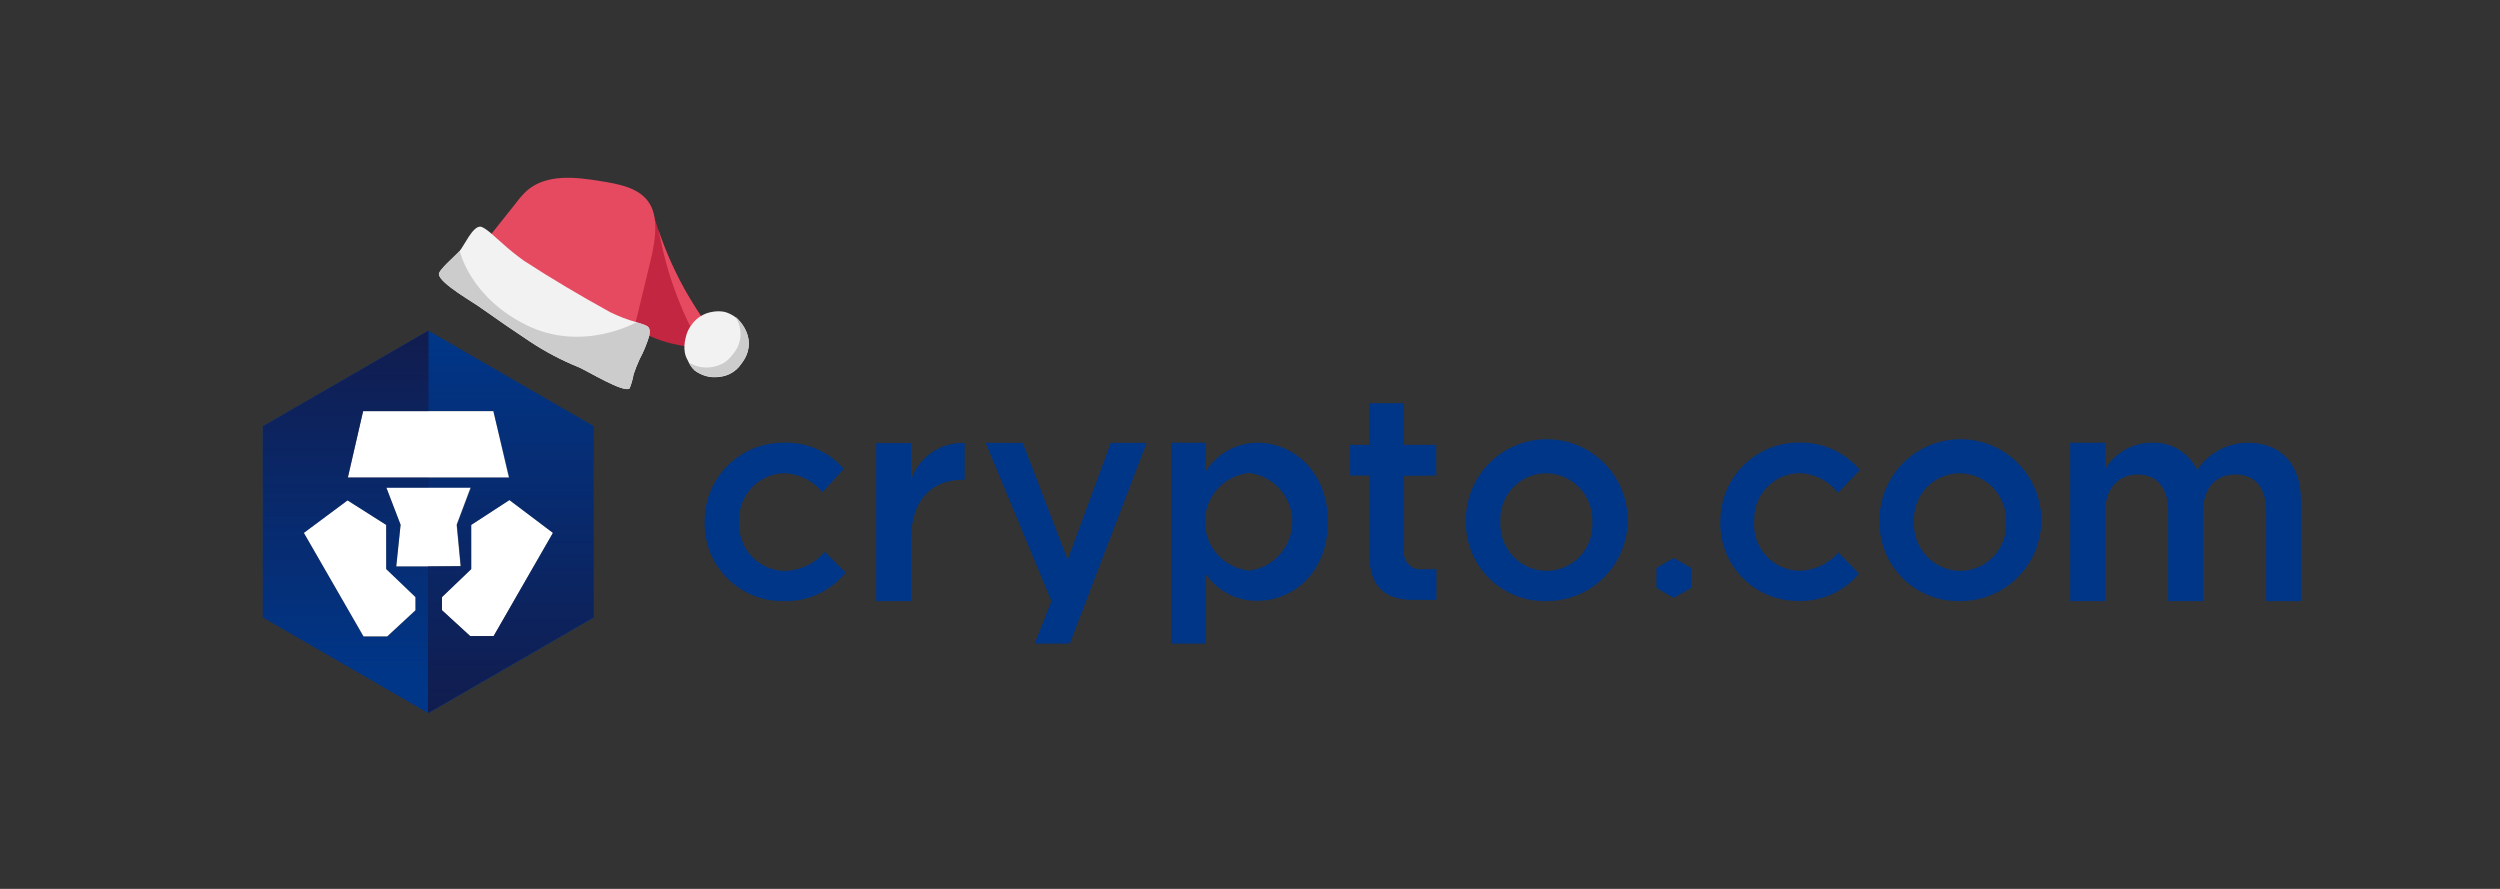 <svg width="450" height="160" viewBox="0 0 450 160" fill="none" xmlns="http://www.w3.org/2000/svg">
<rect x="0" y="0" width="450" height="160" fill="#333333" stroke="none"/>
<path d="M77.101 59.518L47.297 76.738V111.151L77.101 128.372L106.906 111.151V76.738L77.101 59.518ZM65.346 74.006H88.803L91.563 85.956H62.559L65.346 74.006ZM74.756 109.882L69.706 114.601H65.428L54.693 95.973L62.559 90.123L69.512 94.538V102.486L74.756 107.509V109.882ZM71.306 101.989L72.107 94.51L69.54 87.832H84.718L82.235 94.51L82.952 101.962H71.306V101.989ZM88.858 114.546H84.608L79.558 109.882V107.509L84.801 102.486V94.538L91.672 90.067L99.51 95.973L88.858 114.546Z" fill="#003688"/>
<path d="M140.933 108.199C139.069 108.217 137.22 107.862 135.495 107.155C133.77 106.448 132.204 105.402 130.89 104.08C129.576 102.758 128.54 101.187 127.842 99.458C127.145 97.729 126.801 95.878 126.83 94.014C126.801 92.139 127.146 90.277 127.845 88.537C128.544 86.797 129.583 85.213 130.901 83.879C132.22 82.546 133.791 81.489 135.523 80.769C137.254 80.05 139.113 79.683 140.988 79.691C143.043 79.604 145.091 79.984 146.979 80.801C148.867 81.618 150.545 82.852 151.889 84.41L148.025 88.605C147.169 87.546 146.089 86.69 144.863 86.098C143.636 85.507 142.294 85.194 140.933 85.183C139.84 85.236 138.769 85.504 137.781 85.974C136.793 86.443 135.908 87.104 135.176 87.917C134.445 88.731 133.882 89.681 133.52 90.713C133.158 91.745 133.004 92.839 133.067 93.931C132.992 95.064 133.15 96.2 133.532 97.269C133.914 98.338 134.512 99.317 135.288 100.145C136.065 100.974 137.004 101.633 138.046 102.083C139.088 102.534 140.211 102.764 141.346 102.762C142.703 102.723 144.037 102.399 145.259 101.809C146.481 101.219 147.565 100.378 148.439 99.34L152.22 103.065C150.87 104.742 149.145 106.08 147.185 106.971C145.225 107.863 143.084 108.283 140.933 108.199Z" fill="#003688"/>
<path d="M163.977 108.199H157.712V79.746H163.977V86.425C164.637 84.41 165.938 82.667 167.682 81.461C169.426 80.255 171.517 79.653 173.635 79.746V86.37H173.276C167.757 86.37 163.977 89.93 163.977 97.188V108.199Z" fill="#003688"/>
<path d="M206.393 79.719L192.567 115.843H186.247L189.255 108.199L177.416 79.719H184.094L192.18 100.747L199.935 79.719H206.393Z" fill="#003688"/>
<path d="M226.29 108.143C224.473 108.166 222.678 107.739 221.065 106.902C219.453 106.064 218.072 104.841 217.045 103.342V115.843H210.781V79.691H217.045V84.824C218.034 83.263 219.398 81.975 221.013 81.079C222.628 80.182 224.442 79.705 226.29 79.691C232.775 79.691 239.012 84.824 239.012 93.931C239.012 103.038 232.803 108.143 226.29 108.143ZM224.855 85.127C222.671 85.34 220.644 86.358 219.169 87.983C217.695 89.607 216.878 91.723 216.878 93.917C216.878 96.112 217.695 98.227 219.169 99.852C220.644 101.477 222.671 102.495 224.855 102.707C226.996 102.438 228.966 101.397 230.394 99.778C231.822 98.16 232.61 96.076 232.61 93.917C232.61 91.759 231.822 89.675 230.394 88.056C228.966 86.438 226.996 85.396 224.855 85.127Z" fill="#003688"/>
<path d="M252.728 85.652V99.036C252.654 99.498 252.689 99.97 252.831 100.415C252.973 100.86 253.218 101.266 253.545 101.599C253.873 101.932 254.275 102.183 254.718 102.332C255.16 102.482 255.632 102.525 256.094 102.458H258.55V107.978H254.273C249.72 107.978 246.491 105.935 246.491 99.975V85.597H243.013V80.077H246.463V72.571H252.7V80.077H258.523V85.597L252.728 85.652Z" fill="#003688"/>
<path d="M278.337 108.199C276.448 108.243 274.569 107.908 272.811 107.215C271.053 106.522 269.452 105.483 268.102 104.161C266.751 102.839 265.68 101.26 264.949 99.518C264.219 97.775 263.845 95.903 263.849 94.014C263.772 91.113 264.563 88.255 266.12 85.807C267.677 83.359 269.93 81.431 272.59 80.271C275.25 79.111 278.195 78.772 281.049 79.296C283.903 79.821 286.535 81.186 288.608 83.216C290.682 85.246 292.102 87.848 292.687 90.691C293.272 93.533 292.994 96.485 291.891 99.168C290.788 101.852 288.908 104.145 286.494 105.754C284.079 107.363 281.239 108.214 278.337 108.199ZM278.337 85.183C277.209 85.181 276.093 85.41 275.057 85.855C274.02 86.3 273.086 86.952 272.31 87.771C271.535 88.59 270.935 89.559 270.548 90.618C270.161 91.678 269.994 92.805 270.058 93.931C270.002 95.059 270.174 96.187 270.563 97.247C270.953 98.307 271.551 99.278 272.324 100.102C273.096 100.926 274.027 101.587 275.06 102.044C276.093 102.5 277.208 102.745 278.337 102.762C279.465 102.764 280.581 102.535 281.618 102.09C282.654 101.645 283.588 100.993 284.363 100.174C285.138 99.354 285.738 98.385 286.126 97.326C286.513 96.267 286.68 95.14 286.616 94.014C286.668 92.887 286.494 91.76 286.103 90.702C285.712 89.643 285.113 88.674 284.341 87.85C283.569 87.027 282.64 86.367 281.609 85.909C280.578 85.45 279.465 85.204 278.337 85.183Z" fill="#003688"/>
<path d="M352.793 108.199C350.904 108.243 349.025 107.908 347.267 107.215C345.509 106.522 343.908 105.483 342.558 104.161C341.207 102.839 340.136 101.26 339.405 99.518C338.675 97.775 338.301 95.903 338.305 94.014C338.228 91.113 339.019 88.255 340.576 85.807C342.133 83.359 344.386 81.431 347.046 80.271C349.706 79.111 352.651 78.772 355.505 79.296C358.359 79.821 360.991 81.186 363.065 83.216C365.138 85.246 366.558 87.848 367.143 90.691C367.728 93.533 367.45 96.485 366.347 99.168C365.244 101.852 363.364 104.145 360.95 105.754C358.535 107.363 355.695 108.214 352.793 108.199ZM352.793 85.183C351.665 85.181 350.549 85.41 349.513 85.855C348.476 86.3 347.542 86.952 346.767 87.771C345.991 88.59 345.392 89.559 345.005 90.618C344.617 91.678 344.45 92.805 344.514 93.931C344.459 95.059 344.63 96.187 345.02 97.247C345.409 98.307 346.008 99.278 346.781 100.102C347.553 100.926 348.483 101.587 349.516 102.044C350.549 102.5 351.664 102.745 352.793 102.762C353.921 102.764 355.037 102.535 356.074 102.09C357.11 101.645 358.045 100.993 358.82 100.174C359.595 99.354 360.194 98.385 360.582 97.326C360.969 96.267 361.136 95.14 361.072 94.014C361.124 92.887 360.95 91.76 360.559 90.702C360.168 89.643 359.569 88.674 358.797 87.85C358.025 87.027 357.096 86.367 356.065 85.909C355.034 85.45 353.921 85.204 352.793 85.183Z" fill="#003688"/>
<path d="M404.593 79.691C410.554 79.691 414.169 83.472 414.169 90.15V108.199H407.904V92.054C407.904 87.722 405.89 85.404 402.385 85.404C398.88 85.404 396.534 87.777 396.534 92.165V108.199H390.27V91.999C390.27 87.777 388.2 85.404 384.751 85.404C381.301 85.404 378.9 87.97 378.9 92.22V108.199H372.635V79.691H378.928V84.41C379.794 82.986 381.008 81.805 382.457 80.979C383.905 80.154 385.54 79.71 387.207 79.691C388.919 79.592 390.622 80.007 392.097 80.882C393.572 81.757 394.752 83.053 395.486 84.603C396.487 83.103 397.84 81.87 399.428 81.014C401.015 80.157 402.789 79.703 404.593 79.691Z" fill="#003688"/>
<path d="M304.417 102.458V105.604C304.419 105.672 304.402 105.74 304.368 105.798C304.334 105.857 304.283 105.904 304.223 105.936L301.463 107.509C301.403 107.536 301.337 107.55 301.271 107.55C301.204 107.55 301.138 107.536 301.077 107.509L298.318 105.936C298.265 105.899 298.221 105.849 298.192 105.791C298.163 105.733 298.15 105.669 298.152 105.604V102.458C298.15 102.394 298.163 102.33 298.192 102.272C298.221 102.214 298.265 102.164 298.318 102.127L301.077 100.554C301.138 100.527 301.204 100.513 301.271 100.513C301.337 100.513 301.403 100.527 301.463 100.554L304.223 102.127C304.283 102.158 304.334 102.206 304.368 102.265C304.402 102.324 304.419 102.391 304.417 102.458Z" fill="#003688"/>
<path d="M323.458 108.171C321.597 108.154 319.758 107.764 318.05 107.024C316.342 106.285 314.8 105.211 313.514 103.866C312.228 102.52 311.224 100.931 310.562 99.192C309.9 97.452 309.593 95.598 309.66 93.738C309.663 91.86 310.041 90.002 310.772 88.272C311.503 86.542 312.572 84.976 313.916 83.665C315.261 82.354 316.853 81.325 318.601 80.638C320.348 79.951 322.215 79.619 324.093 79.663C326.127 79.648 328.139 80.084 329.986 80.938C331.832 81.792 333.467 83.043 334.773 84.603L330.827 88.715C329.994 87.634 328.93 86.753 327.712 86.137C326.494 85.521 325.154 85.185 323.789 85.155C322.697 85.187 321.622 85.435 320.626 85.885C319.63 86.334 318.733 86.976 317.986 87.774C317.24 88.572 316.659 89.51 316.276 90.533C315.894 91.557 315.718 92.646 315.759 93.738C315.661 94.861 315.792 95.992 316.147 97.062C316.502 98.133 317.071 99.119 317.821 99.962C318.57 100.804 319.483 101.484 320.505 101.961C321.526 102.438 322.635 102.701 323.762 102.734C325.118 102.726 326.457 102.429 327.69 101.862C328.922 101.296 330.02 100.474 330.91 99.45L334.607 103.259C333.249 104.876 331.537 106.16 329.605 107.012C327.672 107.863 325.568 108.26 323.458 108.171Z" fill="#003688"/>
<path d="M82.235 94.455L84.746 87.777H69.54L72.107 94.455L71.334 101.962H77.129L82.952 101.907L82.235 94.455Z" fill="white"/>
<path d="M91.7 90.012L84.829 94.483V102.431L79.558 107.481V109.854L84.635 114.491H88.858L99.538 95.918L91.7 90.012Z" fill="white"/>
<path d="M88.803 74.006H65.345L62.613 85.956H91.645L88.803 74.006Z" fill="white"/>
<path d="M69.513 94.483L62.558 90.067L54.693 95.918L65.428 114.546H69.706L74.783 109.854V107.481L69.513 102.431V94.483Z" fill="white"/>
<path d="M77.101 59.518V74.006H88.803L91.563 85.956H77.047V87.777H84.663L82.179 94.455L82.897 101.907H77.047V128.344L106.851 111.124V76.711L77.101 59.518ZM88.858 114.491H84.608L79.558 109.827V107.454L84.801 102.431V94.483L91.672 90.012L99.51 95.918L88.858 114.491Z" fill="url(#paint0_linear_1358_4005)"/>
<path d="M71.306 101.934L72.107 94.455L69.54 87.777H77.101V85.956H62.613L65.373 74.006H77.129V59.518L47.325 76.738V111.151L77.129 128.372V101.934H71.306ZM74.756 109.827L69.706 114.546H65.428L54.693 95.918L62.558 90.067L69.512 94.483V102.431L74.756 107.454V109.827Z" fill="url(#paint1_linear_1358_4005)"/>
<path d="M117.273 37.305C119.698 46.522 124.155 55.08 130.317 62.351C125.536 63.146 118.563 61.997 114.71 59.16C112.904 57.864 111.392 56.202 110.273 54.281C109.154 52.361 108.452 50.226 108.214 48.016L117.273 37.305Z" fill="#C22640"/>
<path d="M128.399 59.956C124.092 54.338 120.744 48.046 118.492 41.335C119.155 44.287 118.863 42.89 118.863 42.89C120.24 49.816 122.745 56.468 126.278 62.581C126.985 62.616 127.693 62.616 128.399 62.581C129.018 62.581 129.636 62.475 130.255 62.377C129.628 61.591 129.009 60.787 128.399 59.956Z" fill="#E64A60"/>
<path d="M92.828 36.607C93.461 35.725 94.187 34.913 94.993 34.185C98.528 31.287 103.592 31.861 108.073 32.595C111.254 33.116 114.886 33.708 116.742 36.368C118.598 39.028 117.971 43.217 117.175 46.602L113.994 59.761L108.735 63.058C99.877 59.014 91.655 53.703 84.326 47.292L92.828 36.607Z" fill="#E64A60"/>
<path d="M79.006 49.404C79.262 51.109 85.378 54.485 86.809 55.59C89.646 57.614 92.51 59.558 95.409 61.494C98.167 63.317 101.101 64.859 104.166 66.098C105.598 66.69 112.43 70.879 113.34 69.889C113.666 69.068 113.905 68.215 114.056 67.344C114.356 66.46 114.736 65.497 115.107 64.693C115.841 63.331 116.433 61.898 116.875 60.416C117.193 58.577 116.46 58.648 114.568 58.003C112.924 57.545 111.326 56.932 109.796 56.173C104.493 53.248 99.35 50.208 94.286 46.92C92.917 45.934 91.604 44.871 90.353 43.739C89.567 43.12 87.296 40.761 86.403 40.796C85.051 40.796 83.522 44.252 82.753 45.153C81.984 46.054 78.847 48.67 79.006 49.404Z" fill="#F2F2F2"/>
<path d="M123.547 60.292C123.75 59.602 124.086 58.96 124.537 58.4C124.958 57.798 125.5 57.289 126.128 56.907C126.76 56.517 127.463 56.255 128.196 56.138C128.937 55.992 129.7 55.992 130.441 56.138C131.199 56.35 131.908 56.711 132.526 57.199C133.119 57.676 136.724 61.29 133.41 65.532C132.971 66.181 132.394 66.724 131.72 67.123C131.046 67.522 130.292 67.766 129.513 67.839C128.732 67.96 127.936 67.921 127.171 67.724C126.407 67.518 125.688 67.174 125.05 66.708C124.501 66.151 124.061 65.498 123.751 64.781C122.752 63.058 123.344 61.043 123.547 60.292Z" fill="#F2F2F2"/>
<path d="M79.006 49.404C79.262 51.109 85.378 54.485 86.809 55.59C89.646 57.614 92.51 59.558 95.409 61.494C98.167 63.317 101.101 64.859 104.166 66.098C105.598 66.69 112.43 70.879 113.34 69.889C113.666 69.068 113.905 68.215 114.056 67.344C114.356 66.46 114.736 65.497 115.107 64.693C115.841 63.331 116.433 61.898 116.875 60.415C117.193 58.577 116.46 58.648 114.568 58.003C114.568 58.003 104.847 63.544 94.693 58.489C84.538 53.434 82.753 45.153 82.753 45.153C81.975 46.019 78.847 48.67 79.006 49.404Z" fill="#CCCCCC"/>
<path d="M132.526 57.154L132.358 57.039C133.041 58.053 133.368 59.264 133.286 60.484C133.204 61.703 132.719 62.86 131.908 63.774C131.453 64.413 130.876 64.957 130.211 65.373C129.53 65.751 128.783 65.994 128.01 66.089C127.23 66.206 126.434 66.167 125.668 65.974C125.095 65.813 124.546 65.579 124.033 65.276C124.248 65.816 124.594 66.293 125.041 66.664C125.679 67.13 126.398 67.474 127.162 67.68C127.927 67.877 128.723 67.916 129.504 67.795C130.283 67.722 131.037 67.477 131.711 67.079C132.385 66.68 132.962 66.137 133.401 65.488C136.724 61.246 133.118 57.632 132.526 57.154Z" fill="#CCCCCC"/>
<defs>
<linearGradient id="paint0_linear_1358_4005" x1="92.004" y1="128.372" x2="92.004" y2="59.849" gradientUnits="userSpaceOnUse">
<stop stop-color="#111C4E"/>
<stop offset="1" stop-color="#111C4E" stop-opacity="0"/>
</linearGradient>
<linearGradient id="paint1_linear_1358_4005" x1="62.199" y1="59.601" x2="62.199" y2="121.749" gradientUnits="userSpaceOnUse">
<stop stop-color="#111C4E"/>
<stop offset="1" stop-color="#111C4E" stop-opacity="0"/>
</linearGradient>
</defs>
</svg>
